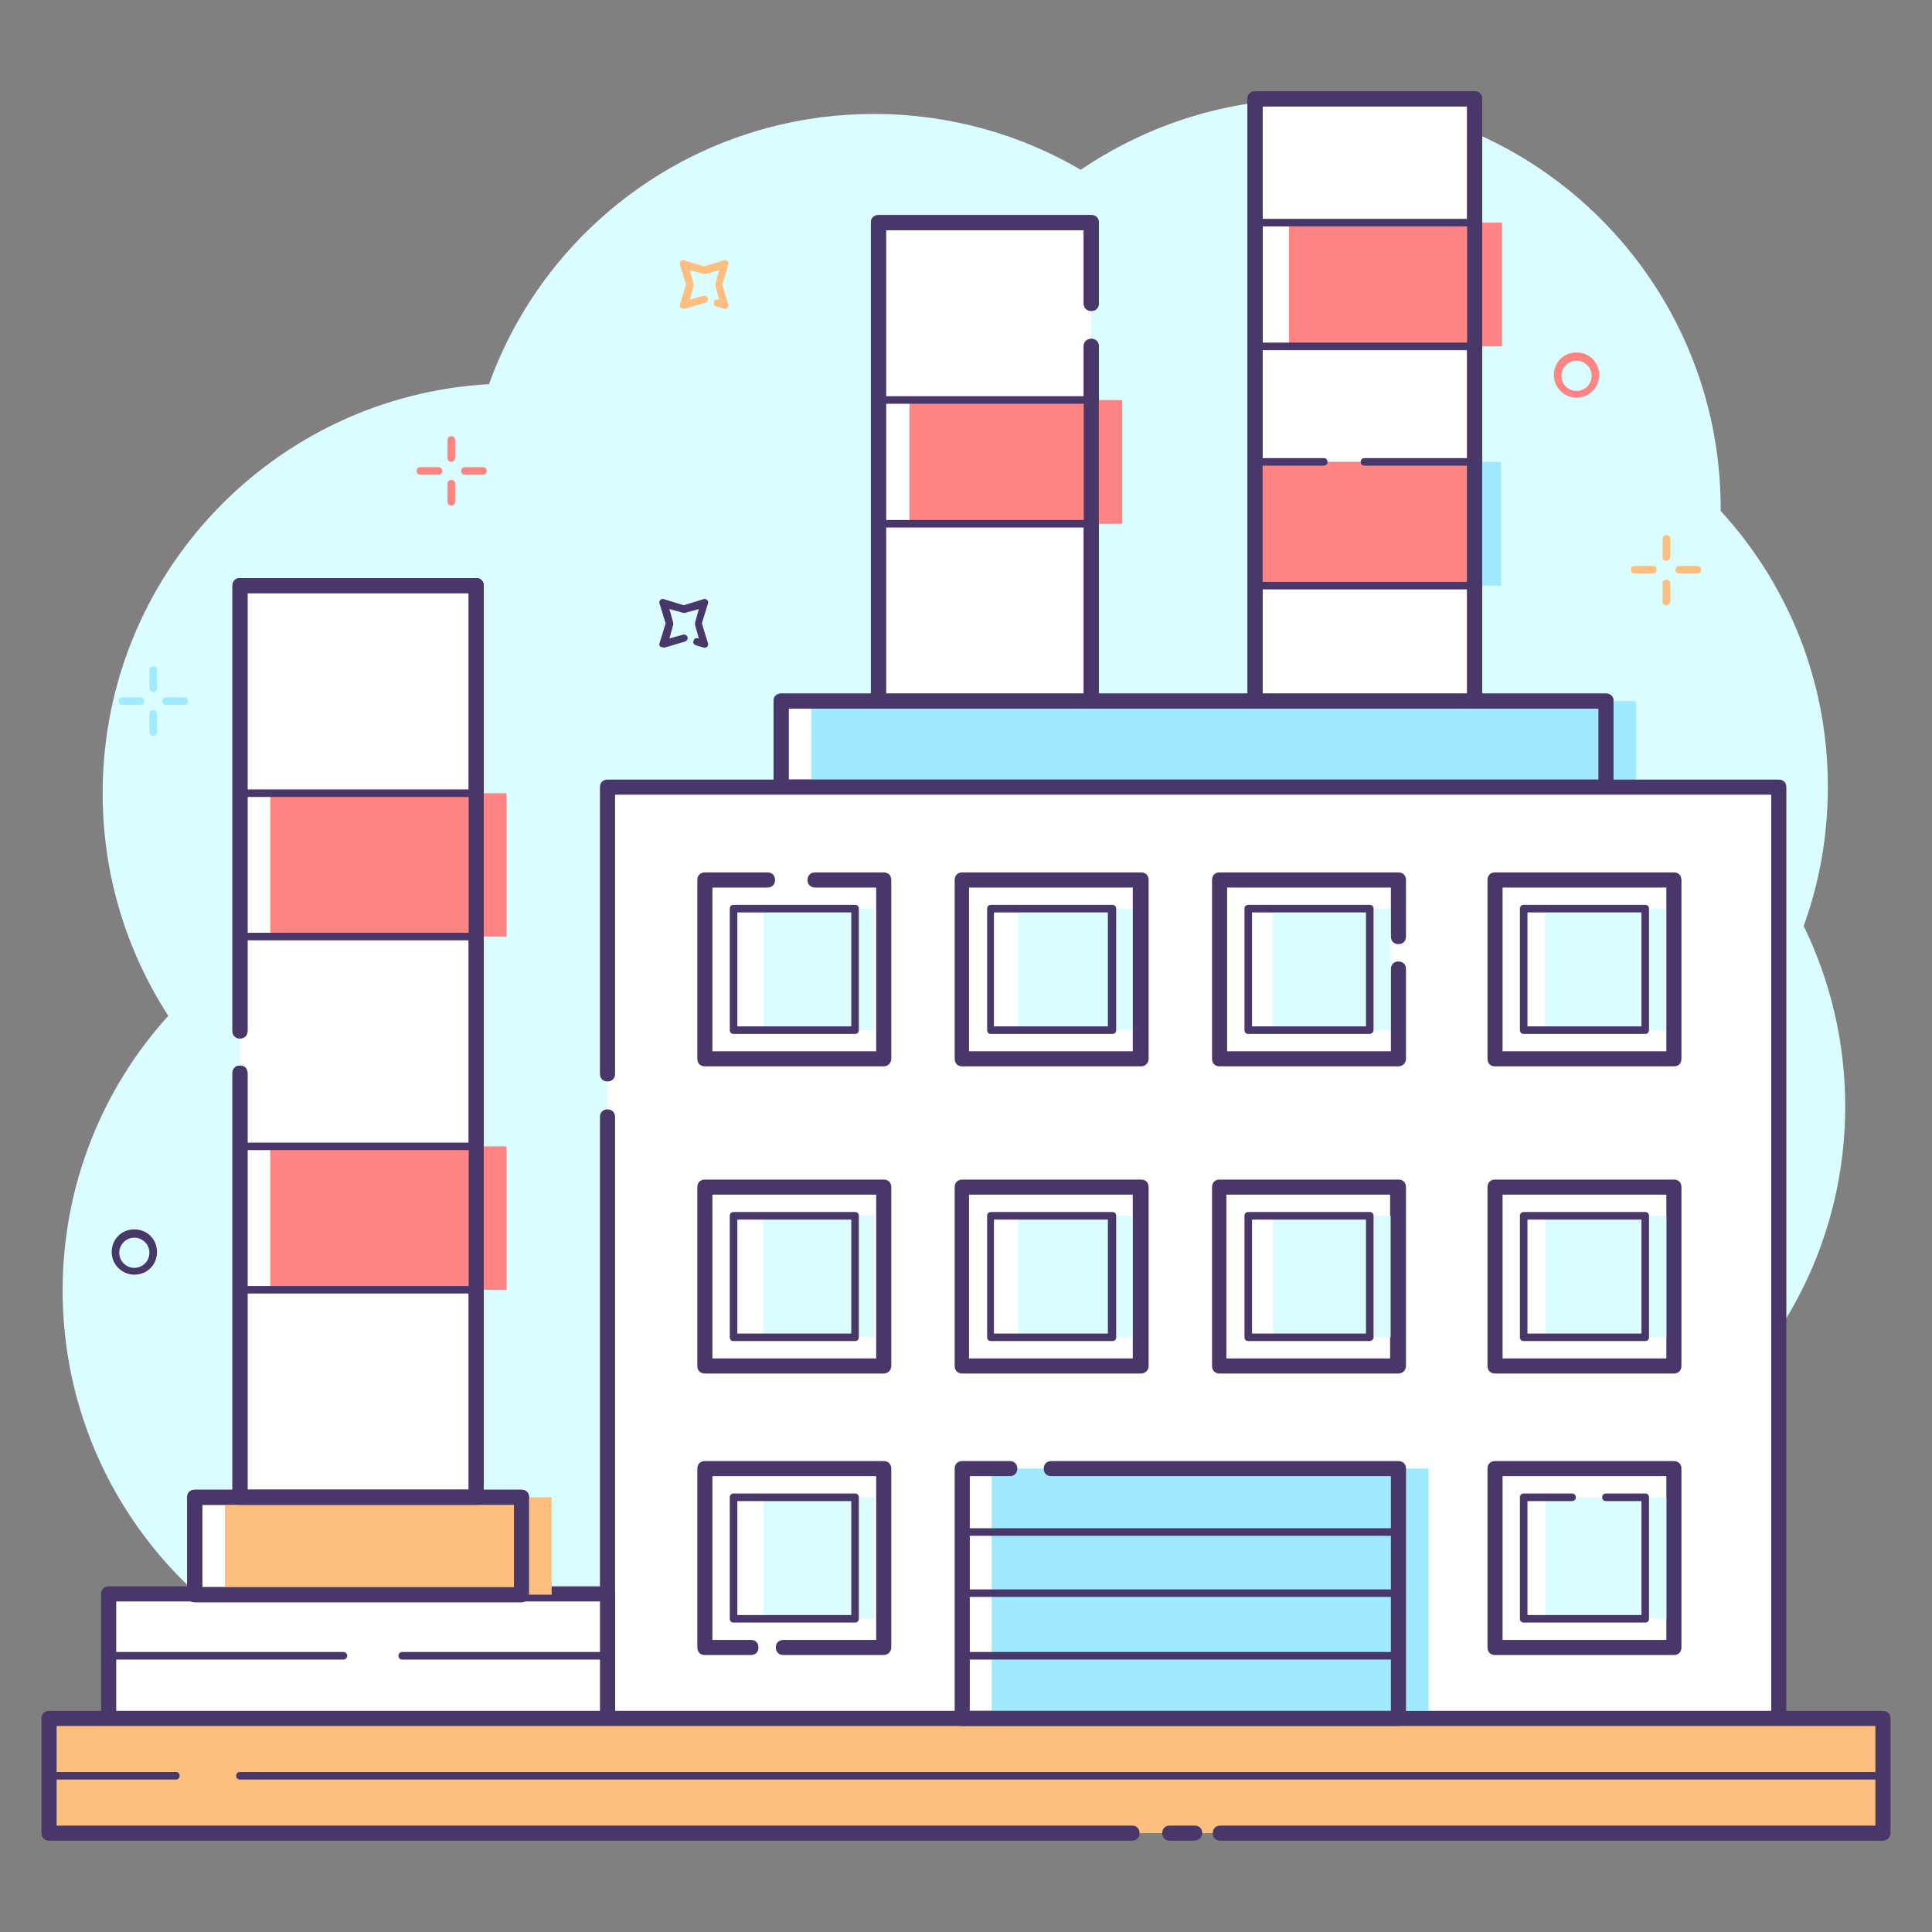 <?xml version="1.0" encoding="utf-8"?>
<!-- Generator: Adobe Illustrator 22.1.0, SVG Export Plug-In . SVG Version: 6.00 Build 0)  -->
<svg version="1.1" id="Layer_1" xmlns="http://www.w3.org/2000/svg" xmlns:xlink="http://www.w3.org/1999/xlink" x="0px" y="0px"
	 viewBox="0 0 256 256" style="enable-background:new 0 0 256 256;" xml:space="preserve">
<rect x="0" y="0" width="256" height="256" fill="#808080" stroke="none"/>
<style type="text/css">
	.st0{fill:#DBFDFF;}
	.st1{fill:#FFFFFF;}
	.st2{fill:#48386A;}
	.st3{fill:#9FEAFF;}
	.st4{fill:#FEBE7F;}
	.st5{fill:#FF8584;}
</style>
<g>
	<path class="st0" d="M239,122.7c2.1-5.8,3.2-12,3.2-18.5c0-14.1-5.4-26.9-14.2-36.5c0-0.1,0-0.2,0-0.3c0-30-24.3-54.3-54.3-54.3
		c-11.3,0-21.8,3.5-30.5,9.4c-8-4.7-17.4-7.4-27.4-7.4c-23.5,0-43.5,14.9-51,35.8c-28.5,1.6-51.2,25.2-51.2,54.2
		c0,10.9,3.2,21,8.7,29.5c-8.7,9.6-14,22.4-14,36.4c0,30,24.3,54.3,54.3,54.3c11.8,0,22.6-3.8,31.5-10.1
		c9.9,10.1,23.6,16.4,38.9,16.4c21.7,0,40.5-12.8,49.2-31.3c2.6,0.4,5.3,0.6,8,0.6c30,0,54.3-24.3,54.3-54.3
		C244.5,138,242.5,129.9,239,122.7z"/>
	<g>
		<g>
			<rect x="103.5" y="92.9" class="st1" width="109.3" height="11.4"/>
			<path class="st2" d="M212.8,105.3H103.5c-0.6,0-1-0.4-1-1V92.9c0-0.6,0.4-1,1-1h109.3c0.6,0,1,0.4,1,1v11.4
				C213.8,104.8,213.3,105.3,212.8,105.3z M104.5,103.3h107.3v-9.4H104.5V103.3z"/>
		</g>
		<rect x="107.5" y="92.9" class="st3" width="109.3" height="11.4"/>
		<g>
			<path class="st2" d="M212.8,105.3H103.5c-0.6,0-1-0.4-1-1V92.9c0-0.6,0.4-1,1-1h109.3c0.6,0,1,0.4,1,1v11.4
				C213.8,104.8,213.3,105.3,212.8,105.3z M104.5,103.3h107.3v-9.4H104.5V103.3z"/>
		</g>
		<g>
			<polygon class="st1" points="80.5,142.2 80.5,104.3 235.7,104.3 235.7,227.7 80.5,227.7 80.5,148 			"/>
			<path class="st2" d="M235.7,228.7H80.5c-0.6,0-1-0.4-1-1V148c0-0.6,0.4-1,1-1s1,0.4,1,1v78.7h153.2V105.3H81.5v37
				c0,0.6-0.4,1-1,1s-1-0.4-1-1v-38c0-0.6,0.4-1,1-1h155.2c0.6,0,1,0.4,1,1v123.4C236.7,228.2,236.3,228.7,235.7,228.7z"/>
		</g>
		<polygon class="st3" points="143.3,194.6 189.3,194.6 189.3,227.7 131.4,227.7 131.4,194.6 137.8,194.6 		"/>
		<g>
			<rect x="14.4" y="211.1" class="st1" width="66.1" height="16.5"/>
			<path class="st2" d="M80.5,228.7H14.4c-0.6,0-1-0.4-1-1v-16.5c0-0.6,0.4-1,1-1h66.1c0.6,0,1,0.4,1,1v16.5
				C81.5,228.2,81.1,228.7,80.5,228.7z M15.4,226.7h64.1v-14.5H15.4V226.7z"/>
		</g>
		<g>
			<polygon class="st1" points="31.8,136.5 31.8,77.6 63.1,77.6 63.1,198.4 31.8,198.4 31.8,142.2 			"/>
			<path class="st2" d="M63.1,199.4H31.8c-0.6,0-1-0.4-1-1v-56.2c0-0.6,0.4-1,1-1s1,0.4,1,1v55.2h29.3V78.6H32.8v58c0,0.6-0.4,1-1,1
				s-1-0.4-1-1v-59c0-0.6,0.4-1,1-1h31.3c0.6,0,1,0.4,1,1v120.8C64.1,199,63.7,199.4,63.1,199.4z"/>
		</g>
		<g>
			<rect x="166.3" y="13.1" class="st1" width="29.1" height="79.7"/>
			<path class="st2" d="M195.4,93.9h-29.1c-0.6,0-1-0.4-1-1V13.1c0-0.6,0.4-1,1-1h29.1c0.6,0,1,0.4,1,1v79.7
				C196.4,93.4,195.9,93.9,195.4,93.9z M167.3,91.9h27.1V14.1h-27.1V91.9z"/>
		</g>
		<g>
			<polygon class="st1" points="144.6,45.9 144.6,92.9 116.5,92.9 116.5,29.5 144.6,29.5 144.6,40.2 			"/>
			<path class="st2" d="M144.6,93.9h-28.2c-0.6,0-1-0.4-1-1V29.5c0-0.6,0.4-1,1-1h28.2c0.6,0,1,0.4,1,1v10.7c0,0.6-0.4,1-1,1
				s-1-0.4-1-1v-9.7h-26.2v61.4h26.2v-46c0-0.6,0.4-1,1-1s1,0.4,1,1v47C145.6,93.4,145.2,93.9,144.6,93.9z"/>
		</g>
		<g>
			<polygon class="st4" points="161.8,242.9 249.5,242.9 249.5,227.7 6.5,227.7 6.5,242.9 150,242.9 			"/>
			<path class="st2" d="M249.5,243.9h-87.8c-0.6,0-1-0.4-1-1s0.4-1,1-1h86.8v-13.2H7.5v13.2H150c0.6,0,1,0.4,1,1s-0.4,1-1,1H6.5
				c-0.6,0-1-0.4-1-1v-15.2c0-0.6,0.4-1,1-1h243c0.6,0,1,0.4,1,1v15.2C250.5,243.4,250.1,243.9,249.5,243.9z"/>
		</g>
		<g>
			<path class="st2" d="M158.3,243.9H155c-0.6,0-1-0.4-1-1s0.4-1,1-1h3.3c0.6,0,1,0.4,1,1S158.8,243.9,158.3,243.9z"/>
		</g>
		<g>
			<path class="st2" d="M249.5,235.8H31.8c-0.3,0-0.5-0.2-0.5-0.5s0.2-0.5,0.5-0.5h217.7c0.3,0,0.5,0.2,0.5,0.5
				S249.8,235.8,249.5,235.8z"/>
		</g>
		<g>
			<path class="st2" d="M23.3,235.8H6.5c-0.3,0-0.5-0.2-0.5-0.5s0.2-0.5,0.5-0.5h16.8c0.3,0,0.5,0.2,0.5,0.5S23.6,235.8,23.3,235.8z
				"/>
		</g>
		<g>
			<path class="st2" d="M185.3,211.6h-57.8c-0.3,0-0.5-0.2-0.5-0.5s0.2-0.5,0.5-0.5h57.8c0.3,0,0.5,0.2,0.5,0.5
				S185.5,211.6,185.3,211.6z"/>
		</g>
		<g>
			<path class="st2" d="M185.3,203.5h-57.8c-0.3,0-0.5-0.2-0.5-0.5s0.2-0.5,0.5-0.5h57.8c0.3,0,0.5,0.2,0.5,0.5
				S185.5,203.5,185.3,203.5z"/>
		</g>
		<g>
			<path class="st2" d="M185.3,219.9h-57.8c-0.3,0-0.5-0.2-0.5-0.5s0.2-0.5,0.5-0.5h57.8c0.3,0,0.5,0.2,0.5,0.5
				S185.5,219.9,185.3,219.9z"/>
		</g>
		<g>
			<path class="st2" d="M117.1,219.3h-13.3c-0.6,0-1-0.4-1-1s0.4-1,1-1h12.3v-21.7H94.4v21.7h5.1c0.6,0,1,0.4,1,1s-0.4,1-1,1h-6.1
				c-0.6,0-1-0.4-1-1v-23.7c0-0.6,0.4-1,1-1h23.7c0.6,0,1,0.4,1,1v23.7C118.1,218.9,117.6,219.3,117.1,219.3z"/>
		</g>
		<g>
			<path class="st2" d="M221.8,219.3h-23.7c-0.6,0-1-0.4-1-1v-23.7c0-0.6,0.4-1,1-1h23.7c0.6,0,1,0.4,1,1v23.7
				C222.8,218.9,222.4,219.3,221.8,219.3z M199.1,217.3h21.7v-21.7h-21.7V217.3z"/>
		</g>
		<g>
			<path class="st2" d="M117.1,182H93.4c-0.6,0-1-0.4-1-1v-23.7c0-0.6,0.4-1,1-1h23.7c0.6,0,1,0.4,1,1V181
				C118.1,181.6,117.6,182,117.1,182z M94.4,180h21.7v-21.7H94.4V180z"/>
		</g>
		<g>
			<path class="st2" d="M221.8,182h-23.7c-0.6,0-1-0.4-1-1v-23.7c0-0.6,0.4-1,1-1h23.7c0.6,0,1,0.4,1,1V181
				C222.8,181.6,222.4,182,221.8,182z M199.1,180h21.7v-21.7h-21.7V180z"/>
		</g>
		<g>
			<path class="st2" d="M185.3,182h-23.7c-0.6,0-1-0.4-1-1v-23.7c0-0.6,0.4-1,1-1h23.7c0.6,0,1,0.4,1,1V181
				C186.3,181.6,185.8,182,185.3,182z M162.5,180h21.7v-21.7h-21.7V180z"/>
		</g>
		<g>
			<path class="st2" d="M151.2,182h-23.7c-0.6,0-1-0.4-1-1v-23.7c0-0.6,0.4-1,1-1h23.7c0.6,0,1,0.4,1,1V181
				C152.2,181.6,151.7,182,151.2,182z M128.4,180h21.7v-21.7h-21.7V180z"/>
		</g>
		<g>
			<path class="st2" d="M117.1,141.3H93.4c-0.6,0-1-0.4-1-1v-23.7c0-0.6,0.4-1,1-1h8.3c0.6,0,1,0.4,1,1s-0.4,1-1,1h-7.3v21.7h21.7
				v-21.7H108c-0.6,0-1-0.4-1-1s0.4-1,1-1h9.1c0.6,0,1,0.4,1,1v23.7C118.1,140.9,117.6,141.3,117.1,141.3z"/>
		</g>
		<g>
			<path class="st2" d="M221.8,141.3h-23.7c-0.6,0-1-0.4-1-1v-23.7c0-0.6,0.4-1,1-1h23.7c0.6,0,1,0.4,1,1v23.7
				C222.8,140.9,222.4,141.3,221.8,141.3z M199.1,139.3h21.7v-21.7h-21.7V139.3z"/>
		</g>
		<g>
			<path class="st2" d="M185.3,141.3h-23.7c-0.6,0-1-0.4-1-1v-23.7c0-0.6,0.4-1,1-1h23.7c0.6,0,1,0.4,1,1v7.5c0,0.6-0.4,1-1,1
				s-1-0.4-1-1v-6.5h-21.7v21.7h21.7v-10.9c0-0.6,0.4-1,1-1s1,0.4,1,1v11.9C186.3,140.9,185.8,141.3,185.3,141.3z"/>
		</g>
		<g>
			<path class="st2" d="M151.2,141.3h-23.7c-0.6,0-1-0.4-1-1v-23.7c0-0.6,0.4-1,1-1h23.7c0.6,0,1,0.4,1,1v23.7
				C152.2,140.9,151.7,141.3,151.2,141.3z M128.4,139.3h21.7v-21.7h-21.7V139.3z"/>
		</g>
		<g>
			<rect x="35.8" y="151.9" class="st5" width="31.3" height="19"/>
			<rect x="35.8" y="105.1" class="st5" width="31.3" height="19"/>
		</g>
		<rect x="120.5" y="53" class="st5" width="28.2" height="16.4"/>
		<rect x="170.8" y="29.5" class="st5" width="28.2" height="16.4"/>
		<polygon class="st3" points="184.8,61.2 198.9,61.2 198.9,77.6 170.8,77.6 170.8,61.2 179.5,61.2 		"/>
		
			<rect x="100.4" y="199.1" transform="matrix(-1.836970e-16 1 -1 -1.836970e-16 314.961 97.977)" class="st0" width="16.1" height="14.7"/>
		<polygon class="st0" points="215.6,198.4 220.8,198.4 220.8,214.5 204.8,214.5 204.8,198.4 211.1,198.4 		"/>
		
			<rect x="100.4" y="161.8" transform="matrix(-1.836970e-16 1 -1 -1.836970e-16 277.624 60.641)" class="st0" width="16.1" height="14.7"/>
		
			<rect x="204.7" y="161.1" transform="matrix(-1.836970e-16 1 -1 -1.836970e-16 381.899 -43.634)" class="st0" width="16.1" height="16"/>
		
			<rect x="168.4" y="161.3" transform="matrix(-1.836970e-16 1 -1 -1.836970e-16 345.568 -7.303)" class="st0" width="16.1" height="15.6"/>
		
			<rect x="134.4" y="161.6" transform="matrix(-1.836970e-16 1 -1 -1.836970e-16 311.575 26.69)" class="st0" width="16.1" height="15.1"/>
		
			<rect x="100.4" y="121.1" transform="matrix(-1.836970e-16 1 -1 -1.836970e-16 236.966 19.983)" class="st0" width="16.1" height="14.7"/>
		
			<rect x="204.7" y="120.5" transform="matrix(-1.836970e-16 1 -1 -1.836970e-16 341.241 -84.292)" class="st0" width="16.1" height="16"/>
		
			<rect x="168.4" y="120.7" transform="matrix(-1.836970e-16 1 -1 -1.836970e-16 304.91 -47.961)" class="st0" width="16.1" height="15.6"/>
		
			<rect x="134.4" y="120.9" transform="matrix(-1.836970e-16 1 -1 -1.836970e-16 270.917 -13.968)" class="st0" width="16.1" height="15.1"/>
		<g>
			<path class="st2" d="M80.5,219.9H53.3c-0.3,0-0.5-0.2-0.5-0.5s0.2-0.5,0.5-0.5h27.3c0.3,0,0.5,0.2,0.5,0.5S80.8,219.9,80.5,219.9
				z"/>
		</g>
		<g>
			<path class="st2" d="M45.5,219.9H14.4c-0.3,0-0.5-0.2-0.5-0.5s0.2-0.5,0.5-0.5h31.1c0.3,0,0.5,0.2,0.5,0.5S45.8,219.9,45.5,219.9
				z"/>
		</g>
		<g>
			<path class="st2" d="M185.3,228.7h-57.8c-0.6,0-1-0.4-1-1v-33.1c0-0.6,0.4-1,1-1h6.3c0.6,0,1,0.4,1,1s-0.4,1-1,1h-5.3v31.1h55.8
				v-31.1h-45c-0.6,0-1-0.4-1-1s0.4-1,1-1h46c0.6,0,1,0.4,1,1v33.1C186.3,228.2,185.8,228.7,185.3,228.7z"/>
		</g>
		<g>
			<path class="st2" d="M113.3,215H97.2c-0.3,0-0.5-0.2-0.5-0.5v-16.1c0-0.3,0.2-0.5,0.5-0.5h16.1c0.3,0,0.5,0.2,0.5,0.5v16.1
				C113.8,214.8,113.6,215,113.3,215z M97.7,214h15.1v-15.1H97.7V214z"/>
		</g>
		<g>
			<path class="st2" d="M218,215h-16.1c-0.3,0-0.5-0.2-0.5-0.5v-16.1c0-0.3,0.2-0.5,0.5-0.5h6.4c0.3,0,0.5,0.2,0.5,0.5
				s-0.2,0.5-0.5,0.5h-5.9V214h15.1v-15.1h-4.7c-0.3,0-0.5-0.2-0.5-0.5s0.2-0.5,0.5-0.5h5.2c0.3,0,0.5,0.2,0.5,0.5v16.1
				C218.5,214.8,218.3,215,218,215z"/>
		</g>
		<g>
			<path class="st2" d="M113.3,177.7H97.2c-0.3,0-0.5-0.2-0.5-0.5v-16.1c0-0.3,0.2-0.5,0.5-0.5h16.1c0.3,0,0.5,0.2,0.5,0.5v16.1
				C113.8,177.5,113.6,177.7,113.3,177.7z M97.7,176.7h15.1v-15.1H97.7V176.7z"/>
		</g>
		<g>
			<path class="st2" d="M218,177.7h-16.1c-0.3,0-0.5-0.2-0.5-0.5v-16.1c0-0.3,0.2-0.5,0.5-0.5H218c0.3,0,0.5,0.2,0.5,0.5v16.1
				C218.5,177.5,218.3,177.7,218,177.7z M202.4,176.7h15.1v-15.1h-15.1V176.7z"/>
		</g>
		<g>
			<path class="st2" d="M181.5,177.7h-16.1c-0.3,0-0.5-0.2-0.5-0.5v-16.1c0-0.3,0.2-0.5,0.5-0.5h16.1c0.3,0,0.5,0.2,0.5,0.5v16.1
				C182,177.5,181.7,177.7,181.5,177.7z M165.8,176.7H181v-15.1h-15.1V176.7z"/>
		</g>
		<g>
			<path class="st2" d="M147.4,177.7h-16.1c-0.3,0-0.5-0.2-0.5-0.5v-16.1c0-0.3,0.2-0.5,0.5-0.5h16.1c0.3,0,0.5,0.2,0.5,0.5v16.1
				C147.9,177.5,147.7,177.7,147.4,177.7z M131.7,176.7h15.1v-15.1h-15.1V176.7z"/>
		</g>
		<g>
			<path class="st2" d="M113.3,137H97.2c-0.3,0-0.5-0.2-0.5-0.5v-16.1c0-0.3,0.2-0.5,0.5-0.5h16.1c0.3,0,0.5,0.2,0.5,0.5v16.1
				C113.8,136.8,113.6,137,113.3,137z M97.7,136h15.1v-15.1H97.7V136z"/>
		</g>
		<g>
			<path class="st2" d="M218,137h-16.1c-0.3,0-0.5-0.2-0.5-0.5v-16.1c0-0.3,0.2-0.5,0.5-0.5H218c0.3,0,0.5,0.2,0.5,0.5v16.1
				C218.5,136.8,218.3,137,218,137z M202.4,136h15.1v-15.1h-15.1V136z"/>
		</g>
		<g>
			<path class="st2" d="M181.5,137h-16.1c-0.3,0-0.5-0.2-0.5-0.5v-16.1c0-0.3,0.2-0.5,0.5-0.5h16.1c0.3,0,0.5,0.2,0.5,0.5v16.1
				C182,136.8,181.7,137,181.5,137z M165.8,136H181v-15.1h-15.1V136z"/>
		</g>
		<g>
			<path class="st2" d="M147.4,137h-16.1c-0.3,0-0.5-0.2-0.5-0.5v-16.1c0-0.3,0.2-0.5,0.5-0.5h16.1c0.3,0,0.5,0.2,0.5,0.5v16.1
				C147.9,136.8,147.7,137,147.4,137z M131.7,136h15.1v-15.1h-15.1V136z"/>
		</g>
		<g>
			<rect x="25.8" y="198.4" class="st1" width="43.3" height="12.9"/>
			<path class="st2" d="M69.1,212.3H25.8c-0.6,0-1-0.4-1-1v-12.9c0-0.6,0.4-1,1-1h43.3c0.6,0,1,0.4,1,1v12.9
				C70.1,211.8,69.7,212.3,69.1,212.3z M26.8,210.3h41.3v-10.9H26.8V210.3z"/>
		</g>
		<g>
			<g>
				<path class="st2" d="M63.1,171.4H31.8c-0.3,0-0.5-0.2-0.5-0.5v-19c0-0.3,0.2-0.5,0.5-0.5h31.3c0.3,0,0.5,0.2,0.5,0.5v19
					C63.6,171.2,63.4,171.4,63.1,171.4z M32.3,170.4h30.3v-18H32.3V170.4z"/>
			</g>
			<g>
				<path class="st2" d="M63.1,124.6H31.8c-0.3,0-0.5-0.2-0.5-0.5v-19c0-0.3,0.2-0.5,0.5-0.5h31.3c0.3,0,0.5,0.2,0.5,0.5v19
					C63.6,124.4,63.4,124.6,63.1,124.6z M32.3,123.6h30.3v-18H32.3V123.6z"/>
			</g>
		</g>
		<rect x="29.8" y="198.4" class="st4" width="43.3" height="12.9"/>
		<g>
			<path class="st2" d="M69.1,212.3H25.8c-0.6,0-1-0.4-1-1v-12.9c0-0.6,0.4-1,1-1h43.3c0.6,0,1,0.4,1,1v12.9
				C70.1,211.8,69.7,212.3,69.1,212.3z M26.8,210.3h41.3v-10.9H26.8V210.3z"/>
		</g>
		<g>
			<path class="st2" d="M63.1,199.4H31.8c-0.6,0-1-0.4-1-1v-56.2c0-0.6,0.4-1,1-1s1,0.4,1,1v55.2h29.3V78.6H32.8v58c0,0.6-0.4,1-1,1
				s-1-0.4-1-1v-59c0-0.6,0.4-1,1-1h31.3c0.6,0,1,0.4,1,1v120.8C64.1,199,63.7,199.4,63.1,199.4z"/>
		</g>
		<g>
			<path class="st2" d="M144.6,69.9h-28.2c-0.3,0-0.5-0.2-0.5-0.5V53c0-0.3,0.2-0.5,0.5-0.5h28.2c0.3,0,0.5,0.2,0.5,0.5v16.4
				C145.1,69.7,144.9,69.9,144.6,69.9z M117,68.9h27.2V53.5H117V68.9z"/>
		</g>
		<g>
			<path class="st2" d="M194.9,46.4h-28.2c-0.3,0-0.5-0.2-0.5-0.5V29.5c0-0.3,0.2-0.5,0.5-0.5h28.2c0.3,0,0.5,0.2,0.5,0.5v16.4
				C195.4,46.2,195.2,46.4,194.9,46.4z M167.3,45.4h27.2V30h-27.2V45.4z"/>
		</g>
		<g>
			<polygon class="st5" points="180.8,61.2 194.9,61.2 194.9,77.6 166.8,77.6 166.8,61.2 175.5,61.2 			"/>
			<path class="st2" d="M194.9,78.1h-28.2c-0.3,0-0.5-0.2-0.5-0.5V61.2c0-0.3,0.2-0.5,0.5-0.5h8.7c0.3,0,0.5,0.2,0.5,0.5
				s-0.2,0.5-0.5,0.5h-8.2v15.4h27.2V61.7h-13.6c-0.3,0-0.5-0.2-0.5-0.5s0.2-0.5,0.5-0.5h14.1c0.3,0,0.5,0.2,0.5,0.5v16.4
				C195.4,77.8,195.2,78.1,194.9,78.1z"/>
		</g>
		<g>
			<path class="st2" d="M195.4,93.9h-29.1c-0.6,0-1-0.4-1-1V13.1c0-0.6,0.4-1,1-1h29.1c0.6,0,1,0.4,1,1v79.7
				C196.4,93.4,195.9,93.9,195.4,93.9z M167.3,91.9h27.1V14.1h-27.1V91.9z"/>
		</g>
		<g>
			<path class="st2" d="M144.6,93.9h-28.2c-0.6,0-1-0.4-1-1V29.5c0-0.6,0.4-1,1-1h28.2c0.6,0,1,0.4,1,1v10.7c0,0.6-0.4,1-1,1
				s-1-0.4-1-1v-9.7h-26.2v61.4h26.2v-46c0-0.6,0.4-1,1-1s1,0.4,1,1v47C145.6,93.4,145.2,93.9,144.6,93.9z"/>
		</g>
	</g>
	<g>
		<path class="st2" d="M17.8,168.9c-1.6,0-3-1.3-3-3s1.3-3,3-3s3,1.3,3,3S19.5,168.9,17.8,168.9z M17.8,164c-1.1,0-2,0.9-2,2
			s0.9,2,2,2s2-0.9,2-2S18.9,164,17.8,164z"/>
	</g>
	<g>
		<path class="st5" d="M208.9,52.7c-1.6,0-3-1.3-3-3s1.3-3,3-3s3,1.3,3,3S210.5,52.7,208.9,52.7z M208.9,47.8c-1.1,0-2,0.9-2,2
			s0.9,2,2,2s2-0.9,2-2S210,47.8,208.9,47.8z"/>
	</g>
	<g>
		<path class="st2" d="M87.9,85.8c-0.1,0-0.3-0.1-0.4-0.1c-0.1-0.1-0.2-0.3-0.1-0.5l0.8-2.6L87.4,80c-0.1-0.2,0-0.4,0.1-0.5
			s0.3-0.2,0.5-0.1l2.6,0.8l2.6-0.8c0.2-0.1,0.4,0,0.5,0.1s0.2,0.3,0.1,0.5l-0.8,2.6l0.8,2.6c0.1,0.2,0,0.4-0.1,0.5
			s-0.3,0.2-0.5,0.1l-1-0.3c-0.3-0.1-0.4-0.4-0.3-0.6c0.1-0.3,0.3-0.4,0.6-0.3l0.1,0l-0.5-1.8c0-0.1,0-0.2,0-0.3l0.5-1.8l-1.8,0.5
			c-0.1,0-0.2,0-0.3,0l-1.8-0.5l0.5,1.8c0,0.1,0,0.2,0,0.3l-0.5,1.8l1.8-0.5c0.3-0.1,0.5,0.1,0.6,0.3c0.1,0.3-0.1,0.5-0.3,0.6
			l-2.7,0.8C88,85.8,88,85.8,87.9,85.8z"/>
	</g>
	<g>
		<path class="st4" d="M90.6,40.9c-0.1,0-0.3-0.1-0.4-0.1c-0.1-0.1-0.2-0.3-0.1-0.5l0.8-2.6l-0.8-2.6c-0.1-0.2,0-0.4,0.1-0.5
			c0.1-0.1,0.3-0.2,0.5-0.1l2.6,0.8l2.6-0.8c0.2-0.1,0.4,0,0.5,0.1s0.2,0.3,0.1,0.5l-0.8,2.6l0.8,2.6c0.1,0.2,0,0.4-0.1,0.5
			s-0.3,0.2-0.5,0.1l-1-0.3c-0.3-0.1-0.4-0.4-0.3-0.6c0.1-0.3,0.4-0.4,0.6-0.3l0.1,0l-0.5-1.8c0-0.1,0-0.2,0-0.3l0.5-1.8l-1.8,0.5
			c-0.1,0-0.2,0-0.3,0l-1.8-0.5l0.5,1.8c0,0.1,0,0.2,0,0.3l-0.5,1.8l1.8-0.5c0.3-0.1,0.5,0.1,0.6,0.3c0.1,0.3-0.1,0.5-0.3,0.6
			l-2.7,0.8C90.7,40.9,90.7,40.9,90.6,40.9z"/>
	</g>
	<g>
		<g>
			<path class="st5" d="M59.8,61.2c-0.3,0-0.5-0.2-0.5-0.5v-2.4c0-0.3,0.2-0.5,0.5-0.5s0.5,0.2,0.5,0.5v2.4
				C60.3,60.9,60.1,61.2,59.8,61.2z"/>
		</g>
		<g>
			<path class="st5" d="M59.8,67c-0.3,0-0.5-0.2-0.5-0.5v-2.4c0-0.3,0.2-0.5,0.5-0.5s0.5,0.2,0.5,0.5v2.4C60.3,66.8,60.1,67,59.8,67
				z"/>
		</g>
		<g>
			<path class="st5" d="M64,62.9h-2.4c-0.3,0-0.5-0.2-0.5-0.5s0.2-0.5,0.5-0.5H64c0.3,0,0.5,0.2,0.5,0.5S64.2,62.9,64,62.9z"/>
		</g>
		<g>
			<path class="st5" d="M58.1,62.9h-2.4c-0.3,0-0.5-0.2-0.5-0.5s0.2-0.5,0.5-0.5h2.4c0.3,0,0.5,0.2,0.5,0.5S58.4,62.9,58.1,62.9z"/>
		</g>
	</g>
	<g>
		<g>
			<path class="st4" d="M220.8,74.3c-0.3,0-0.5-0.2-0.5-0.5v-2.4c0-0.3,0.2-0.5,0.5-0.5s0.5,0.2,0.5,0.5v2.4
				C221.3,74.1,221,74.3,220.8,74.3z"/>
		</g>
		<g>
			<path class="st4" d="M220.8,80.2c-0.3,0-0.5-0.2-0.5-0.5v-2.4c0-0.3,0.2-0.5,0.5-0.5s0.5,0.2,0.5,0.5v2.4
				C221.3,80,221,80.2,220.8,80.2z"/>
		</g>
		<g>
			<path class="st4" d="M224.9,76h-2.4c-0.3,0-0.5-0.2-0.5-0.5s0.2-0.5,0.5-0.5h2.4c0.3,0,0.5,0.2,0.5,0.5S225.2,76,224.9,76z"/>
		</g>
		<g>
			<path class="st4" d="M219,76h-2.4c-0.3,0-0.5-0.2-0.5-0.5s0.2-0.5,0.5-0.5h2.4c0.3,0,0.5,0.2,0.5,0.5S219.3,76,219,76z"/>
		</g>
	</g>
	<g>
		<g>
			<path class="st3" d="M20.3,91.7c-0.3,0-0.5-0.2-0.5-0.5v-2.4c0-0.3,0.2-0.5,0.5-0.5s0.5,0.2,0.5,0.5v2.4
				C20.8,91.4,20.6,91.7,20.3,91.7z"/>
		</g>
		<g>
			<path class="st3" d="M20.3,97.5c-0.3,0-0.5-0.2-0.5-0.5v-2.4c0-0.3,0.2-0.5,0.5-0.5s0.5,0.2,0.5,0.5V97
				C20.8,97.3,20.6,97.5,20.3,97.5z"/>
		</g>
		<g>
			<path class="st3" d="M24.5,93.4H22c-0.3,0-0.5-0.2-0.5-0.5s0.2-0.5,0.5-0.5h2.4c0.3,0,0.5,0.2,0.5,0.5S24.7,93.4,24.5,93.4z"/>
		</g>
		<g>
			<path class="st3" d="M18.6,93.4h-2.4c-0.3,0-0.5-0.2-0.5-0.5s0.2-0.5,0.5-0.5h2.4c0.3,0,0.5,0.2,0.5,0.5S18.9,93.4,18.6,93.4z"/>
		</g>
	</g>
</g>
</svg>
